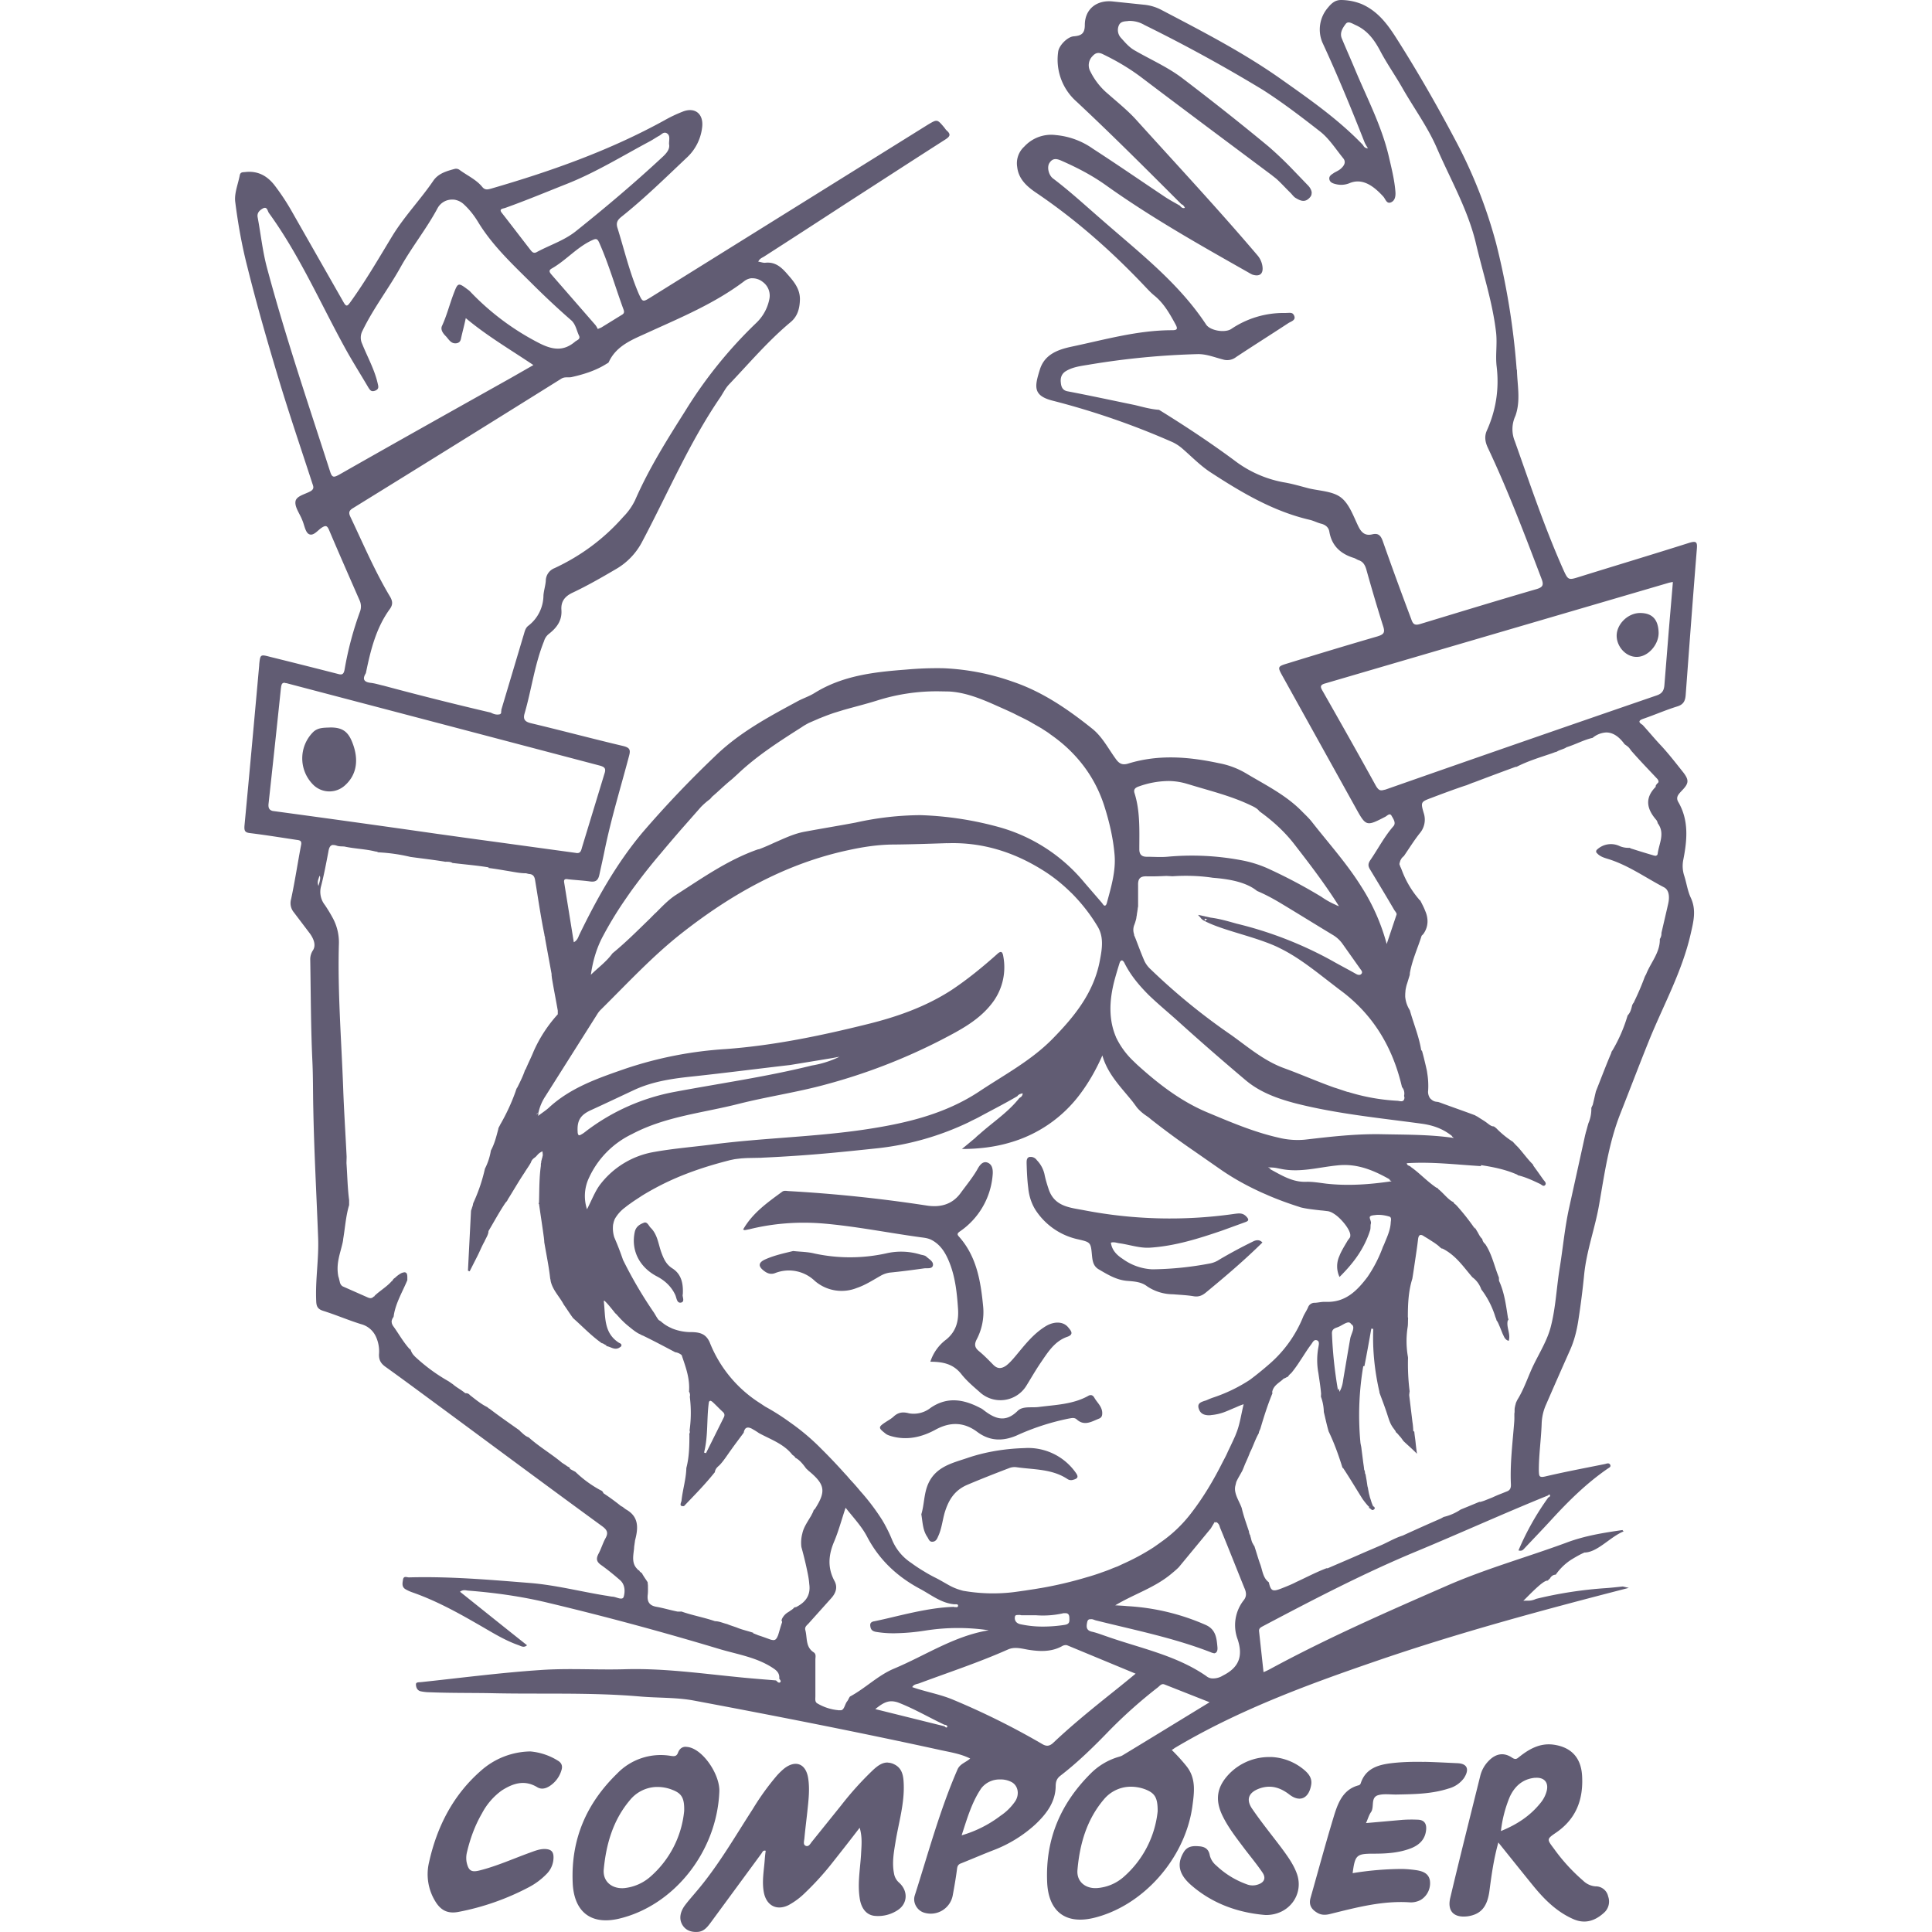 <?xml version="1.0" standalone="no"?>
        <!DOCTYPE svg PUBLIC "-//W3C//DTD SVG 1.1//EN" 
        "http://www.w3.org/Graphics/SVG/1.1/DTD/svg11.dtd"> <svg style="color: rgb(97, 92, 115);" role="img" viewBox="0 0 24 24" xmlns="http://www.w3.org/2000/svg"><title>Composer</title><path d="M16.66 0c-.07 0-.114.034-.164.095a.416.416 0 00-.07.43c.19.41.363.83.528 1.25.01.02.022.04.039.068-.04-.002-.05-.022-.063-.043-.297-.31-.648-.557-.998-.804-.473-.337-.99-.603-1.503-.872a.578.578 0 00-.214-.065l-.384-.04c-.202-.025-.355.09-.355.292 0 .108-.046.132-.135.14-.08.004-.187.115-.196.192a.694.694 0 00.228.619c.444.415.873.845 1.303 1.275l.015.007a.1.1 0 01.028.038c-.007.003-.014.003-.02.003a.057.057 0 01-.035-.022c-.002-.002-.005-.005-.005-.007-.062-.036-.127-.07-.187-.11-.3-.2-.595-.404-.895-.598a.943.943 0 00-.461-.17.453.453 0 00-.392.143.28.28 0 00-.088.253c.016.146.115.237.223.312.502.338.95.734 1.366 1.174.036.038.074.079.115.112.118.096.19.224.262.356.033.06.02.074-.043.074-.428 0-.836.118-1.246.204-.168.036-.334.094-.394.28-.065.21-.096.328.16.392a9.57 9.57 0 011.49.516.55.55 0 01.117.077c.12.104.23.219.362.303.38.247.77.478 1.22.583.053.012.1.039.15.05.05.015.085.044.095.094.029.178.139.279.305.33.02.006.038.02.06.028.052.017.076.055.093.108.067.24.137.478.212.715.026.08.002.1-.07.123-.372.108-.742.22-1.112.334-.132.04-.134.043-.067.163l.908 1.635c.127.23.132.23.365.11.024-.012.057-.053.079-.014.02.036.06.089.024.13-.113.129-.19.28-.286.42-.031.045-.031.074-.005.117.1.166.202.334.3.502.012.019.034.043.03.058l-.123.367a2.538 2.538 0 00-.317-.716c-.18-.288-.41-.542-.62-.811-.033-.04-.072-.077-.11-.115-.2-.207-.456-.332-.7-.478a1.026 1.026 0 00-.34-.127c-.374-.08-.746-.11-1.12.004-.075.024-.116.005-.161-.06-.092-.127-.166-.273-.29-.372-.3-.24-.616-.458-.985-.583a2.95 2.95 0 00-.865-.168 4.267 4.267 0 00-.463.017c-.396.03-.79.074-1.14.293-.07.043-.15.067-.221.108-.36.194-.716.386-1.016.679a13.1 13.1 0 00-.897.944c-.322.384-.565.818-.783 1.267-.015.03-.022.07-.07.096l-.12-.744c-.007-.046.022-.043.053-.038.089.01.175.014.264.026.067.01.103-.005.12-.08.022-.102.046-.206.067-.311.082-.397.2-.78.303-1.17.02-.074.007-.1-.07-.12-.381-.09-.763-.192-1.145-.283-.072-.017-.106-.043-.084-.12.087-.298.125-.61.242-.9a.178.178 0 01.056-.087c.098-.076.17-.165.16-.302-.007-.103.041-.168.14-.214.182-.086.358-.187.53-.288a.84.84 0 00.327-.333c.322-.605.59-1.242.98-1.81.033-.051.06-.106.1-.15.252-.264.488-.544.771-.78.089-.074.113-.175.115-.285 0-.128-.074-.217-.151-.305-.075-.087-.151-.161-.279-.147-.028.003-.057-.01-.088-.014.019-.04.05-.048.076-.065.339-.218.677-.437 1.016-.658.41-.264.819-.53 1.232-.794.052-.034.076-.06.019-.11-.015-.013-.024-.03-.036-.044-.084-.099-.084-.099-.2-.03L8.084 3.693c-.101.062-.101.062-.152-.05-.112-.263-.177-.54-.261-.81-.02-.062-.003-.098.045-.137.289-.23.553-.49.82-.742a.604.604 0 00.186-.37c.022-.17-.09-.259-.244-.196a1.707 1.707 0 00-.221.105c-.68.375-1.405.632-2.149.848-.043.012-.082.026-.118-.02-.074-.09-.185-.14-.278-.208a.073.073 0 00-.063-.015c-.1.027-.204.056-.266.147-.159.233-.358.44-.507.682-.17.28-.333.562-.525.828-.036.05-.05.058-.084-.002L3.63 2.635a2.837 2.837 0 00-.223-.338c-.094-.118-.209-.176-.358-.16-.026.004-.06-.004-.07.037-.02.11-.07.226-.057.332.034.27.082.542.15.806.114.459.244.912.38 1.364.133.444.282.88.426 1.323.012.038.033.072-.02.103-.067.038-.175.058-.187.125-.012.07.05.15.08.225l.007.017c.024.058.036.144.08.166.057.029.11-.05.162-.082.048-.03.065-.021.087.029.124.293.252.583.38.876a.18.18 0 01.006.137 4.138 4.138 0 00-.192.72c-.012.07-.038.07-.09.055a107.637 107.637 0 00-.834-.21c-.123-.032-.123-.032-.137.093v.01c-.06.665-.12 1.33-.183 1.994-.004.06.003.085.068.092.194.024.386.055.578.084.036.005.067.007.058.06-.043.225-.077.453-.125.677a.178.178 0 00.034.163l.2.264c.045.063.08.144.037.209a.201.201 0 00-.033.118c.007.415.007.83.026 1.246.01.2.007.403.012.605.01.535.04 1.068.06 1.603.01.262-.036.52-.024.783.002.065.017.1.084.122.16.05.312.116.473.166a.28.28 0 01.185.156.436.436 0 01.038.219c-.002.072.024.115.082.156.247.177.492.36.74.542.65.48 1.3.963 1.954 1.44.06.045.074.081.038.146-.034.062-.055.135-.089.197-.029.058-.024.094.031.134.082.058.161.123.236.188.065.055.067.141.048.208-.015.05-.087.005-.132 0-.032-.002-.063-.01-.094-.014-.31-.05-.617-.13-.932-.156-.5-.04-1.003-.084-1.51-.07-.026 0-.067-.024-.074.03-.007.042-.017.088.031.117.024.014.05.026.077.036.283.098.547.24.807.39.168.095.333.203.518.268.034.012.068.038.108.002-.278-.22-.554-.442-.833-.665.04-.029.07-.017.1-.014.332.026.664.072.988.15.713.17 1.421.361 2.122.572.23.07.475.104.682.243.05.033.08.067.074.13.012.014.027.033.01.045-.02.012-.036-.012-.05-.024-.164-.014-.327-.026-.488-.043-.463-.046-.924-.11-1.392-.096-.35.01-.701-.015-1.05.01-.494.033-.989.098-1.48.15-.025.003-.063-.002-.063.027 0 .036.014.077.06.087a.58.58 0 00.113.012c.25.01.497.007.746.011.62.015 1.242-.012 1.86.041.224.02.45.01.668.05 1.03.193 2.055.394 3.078.618.12.026.243.045.36.103-.055.05-.127.065-.158.137-.22.506-.363 1.04-.53 1.563-.03.09.03.192.12.216a.278.278 0 00.352-.22c.02-.109.039-.217.053-.328.005-.036.017-.055.053-.067.132-.053.26-.108.393-.16a1.63 1.63 0 00.529-.325c.134-.127.247-.274.25-.47 0-.06.014-.099.062-.135.22-.17.418-.365.61-.564a6.03 6.03 0 01.6-.533c.024-.02.043-.048.08-.034l.56.221c-.374.228-.73.447-1.082.66-.017.01-.036.015-.053.02a.813.813 0 00-.338.201c-.375.372-.567.814-.545 1.35.014.36.22.53.57.45.616-.145 1.14-.734 1.233-1.38.024-.18.052-.357-.077-.513a2.25 2.25 0 00-.178-.195c.02-.012.029-.019.039-.026.777-.463 1.625-.778 2.475-1.07 1.04-.359 2.1-.644 3.164-.918l-.075-.017c-.07.007-.136.015-.206.02a5.097 5.097 0 00-.872.134l-.016.007a.226.226 0 01-.094.015c-.014 0-.03 0-.048.002.065-.062.252-.264.303-.25l.002-.005h.005c0-.007.019-.02.019-.02.017-.03.04-.049.074-.05a.694.694 0 01.197-.189c.05-.03.103-.062.16-.086h-.001c.16 0 .319-.194.486-.262-.001-.006-.01-.01-.013-.017-.24.034-.476.072-.706.16-.492.181-1.001.323-1.481.534-.742.324-1.482.648-2.195 1.035a.818.818 0 01-.077.036l-.055-.504c-.005-.034.012-.048.04-.063.632-.334 1.266-.665 1.926-.938.543-.226 1.08-.47 1.626-.691.002-.005.005-.01.01-.01h.004c.003 0 .003.003.005.003.007.012.002.02-.005.026-.002.003-.005.003-.01.005h-.002a3.358 3.358 0 00-.372.66c.038.01.053-.003.067-.018.113-.12.226-.237.336-.357.214-.234.44-.458.704-.64.017-.012.045-.022.033-.048-.014-.03-.045-.015-.067-.01-.247.05-.494.096-.74.154-.081.019-.076-.01-.08-.067-.001-.197.028-.39.035-.586a.63.63 0 01.058-.247c.098-.226.197-.45.297-.675.05-.113.08-.233.099-.353.03-.192.055-.386.074-.58.03-.3.137-.58.187-.875.065-.374.118-.751.257-1.11.125-.316.245-.633.372-.947.176-.428.399-.833.505-1.29.036-.158.076-.302.004-.458-.04-.084-.052-.18-.081-.271a.392.392 0 01-.012-.204c.048-.245.07-.488-.063-.716-.036-.062.008-.1.044-.14.088-.09.093-.131.016-.23-.088-.11-.175-.223-.27-.326-.08-.084-.154-.175-.234-.262-.055-.033-.05-.055.012-.076.14-.048.276-.108.418-.152.08-.024.1-.07.106-.141.045-.605.09-1.213.139-1.818.007-.084-.007-.1-.094-.074-.454.144-.907.28-1.363.422-.14.044-.142.044-.204-.093-.231-.52-.411-1.057-.6-1.59a.392.392 0 01.007-.316c.067-.188.024-.377.019-.567a.104.104 0 01-.005-.03 9.16 9.16 0 00-.254-1.547 6.02 6.02 0 00-.5-1.27c-.228-.432-.473-.86-.737-1.275-.113-.178-.233-.339-.434-.427A.702.702 0 0016.66 0zm-2.642.26a.364.364 0 01.2.051 19.041 19.041 0 011.469.805c.247.158.482.338.715.52.11.087.192.217.284.33.038.047.012.09-.024.124-.024.024-.058.039-.087.055-.031.022-.072.04-.06.087.01.04.055.05.09.058a.27.27 0 00.16-.015c.168-.07.31.048.418.166.028.03.04.093.093.074.055-.021.063-.081.058-.137-.012-.15-.05-.297-.084-.444-.09-.377-.27-.718-.418-1.073-.053-.127-.11-.254-.163-.382-.03-.07.01-.132.048-.182.03-.04.08-.005.122.014.152.068.238.19.312.332.08.15.178.29.262.436.144.255.322.495.437.762.168.388.382.758.483 1.176.086.37.208.732.252 1.114.016.144-.01.283.007.422.033.279-.008.543-.123.798-.03.07-.021.136.012.208.252.533.46 1.083.67 1.635.027.072.015.1-.06.123-.482.14-.965.288-1.447.434-.07.022-.092.003-.113-.06-.123-.326-.24-.646-.353-.967-.024-.068-.053-.104-.128-.087-.088.022-.136-.017-.175-.096-.062-.127-.113-.28-.216-.36-.103-.08-.266-.082-.403-.115-.103-.027-.207-.058-.312-.075a1.428 1.428 0 01-.612-.273c-.303-.224-.615-.43-.934-.627-.104-.007-.202-.036-.303-.06-.278-.057-.554-.117-.833-.17-.067-.012-.08-.063-.084-.108-.007-.056.007-.11.065-.144.089-.053.19-.063.29-.08a9.69 9.69 0 011.345-.13c.11-.002.209.04.312.066a.18.18 0 00.166-.03c.216-.143.434-.28.65-.422.034-.021.096-.036.07-.093a.083.083 0 00-.015-.022c-.012-.01-.026-.012-.043-.012l-.05.002h-.007a1.159 1.159 0 00-.668.2c-.08.05-.26.019-.31-.056-.34-.516-.823-.888-1.282-1.29-.204-.176-.403-.361-.62-.525-.054-.04-.08-.144-.042-.196.048-.072.11-.041.168-.015.185.082.362.175.528.293.564.403 1.17.744 1.772 1.085a.51.51 0 00.05.027c.092.03.14-.01.125-.106a.267.267 0 00-.062-.134c-.488-.574-1.001-1.124-1.506-1.683-.105-.116-.23-.216-.348-.32a.854.854 0 01-.22-.278.16.16 0 01.023-.19c.04-.045.077-.055.137-.024.17.082.332.178.483.293.266.202.535.403.804.605l.807.603c.02.017.043.033.062.05.05.046.094.094.142.142l.029.029c.019.019.036.045.06.06.055.033.112.062.17.004.02-.02.029-.036.03-.055 0-.007.004-.014 0-.021l-.001-.01a.171.171 0 00-.043-.072l-.18-.187a4.537 4.537 0 00-.312-.298c-.35-.29-.706-.571-1.066-.845-.183-.14-.397-.233-.596-.348-.072-.041-.12-.101-.173-.159a.144.144 0 01-.024-.15c.022-.054.075-.051.12-.056zM8.252 1.649a.045.045 0 01.029.005c.048.027.03.077.03.135.013.06-.026.11-.08.16-.346.322-.707.627-1.076.922-.147.118-.327.173-.49.262-.034.017-.053 0-.072-.024-.12-.154-.238-.31-.358-.463-.045-.055.017-.053.046-.065.254-.091.504-.195.756-.295.365-.144.696-.35 1.04-.533.036-.02.07-.043.105-.063.024-.01.044-.037.07-.041zm-2.619.83a.223.223 0 01.134.064c.072.067.13.144.18.228.173.28.413.506.646.737.163.163.33.32.502.47.057.05.067.127.098.192.012.024.002.043-.02.055-.011.008-.023.013-.03.02-.142.12-.276.103-.442.019a3.182 3.182 0 01-.864-.646c-.01-.01-.02-.017-.03-.024-.114-.086-.12-.082-.17.05-.052.135-.086.274-.146.404-.022.045.012.094.046.127.038.039.064.099.134.089.031-.005.048-.022.055-.055.017-.08.04-.16.06-.257.262.22.553.39.84.583l-.278.159c-.713.4-1.428.8-2.139 1.205-.058.03-.082.038-.106-.034-.273-.847-.56-1.69-.79-2.552-.052-.2-.074-.408-.112-.612-.012-.06.028-.091.067-.113.053-.026.055.036.074.06.377.52.634 1.11.941 1.669.092.168.195.33.293.497.02.03.034.057.082.04.053-.02.043-.052.034-.09-.039-.174-.128-.33-.193-.493a.18.18 0 01.003-.16c.137-.284.33-.531.48-.803.14-.247.317-.468.451-.717a.205.205 0 01.2-.111zm1.774.492c.014.003.024.016.036.042.12.27.201.555.302.83.01.027.012.049-.017.066l-.256.158c-.008.005-.017.007-.046.02-.007-.013-.017-.034-.031-.051l-.54-.62c-.024-.028-.048-.055 0-.081.177-.101.312-.264.499-.35.024-.011.04-.017.053-.014zm1.929.486a.204.204 0 01.14.046.21.21 0 01.08.218.556.556 0 01-.161.29 5.528 5.528 0 00-.882 1.093c-.228.36-.453.718-.624 1.11a.768.768 0 01-.146.206c-.24.273-.526.485-.855.638a.17.17 0 00-.108.159c-.005.06-.024.118-.029.178a.48.48 0 01-.19.38c-.04.032-.045.083-.06.126l-.273.915c0 .007 0 .014-.002.019 0 .014.002.03-.017.038-.04.01-.077-.002-.113-.021a41.397 41.397 0 01-1.33-.334c-.055-.012-.108-.03-.166-.036-.088-.012-.096-.053-.055-.12.058-.281.125-.56.298-.797.038-.053.036-.096.002-.154-.19-.317-.334-.658-.492-.99-.026-.054-.017-.08.034-.11A574.255 574.255 0 006.97 4.706c.045-.03.089-.012.132-.022.151-.034.298-.08.43-.163.01-.007.026-.012.03-.022.097-.213.31-.286.49-.37.411-.187.826-.36 1.189-.633a.18.18 0 01.095-.04zm11.443 3.772v.005l.002-.001c-.021.256-.043.498-.062.74l-.043.535c-.005.065-.024.106-.094.13a561.275 561.275 0 00-3.37 1.17l-.04.009c-.035.005-.054-.012-.08-.055-.217-.394-.438-.785-.661-1.177-.03-.05-.038-.077.034-.096l4.254-1.246c.014-.005.03-.007.06-.014zm-.41.386c-.154.003-.293.147-.286.293.007.137.124.257.254.252.137-.002.27-.153.267-.302-.005-.166-.082-.245-.236-.243zm-16.83.87c.01 0 .024.002.04.007L5.512 9l1.937.51c.062.017.082.036.06.1l-.278.913c-.01.036-.017.074-.058.074a.06.06 0 01-.02-.002l-1.036-.142c-.226-.03-.45-.062-.675-.093a254.996 254.996 0 00-2.055-.286c-.043-.012-.058-.038-.05-.098.052-.476.103-.951.153-1.43.003-.011.002-.02.005-.03a.035.035 0 00.005-.015c.007-.014.021-.02.038-.02zm8.136.103l.113.002c.197.01.389.086.569.166.08.036.159.07.238.108l.057.029c.058.028.118.057.173.09l.113.065c.036.025.075.046.108.073.072.05.142.105.207.165.218.202.372.44.463.72.065.202.113.409.13.617.016.202-.044.399-.096.593-.008.03-.02.036-.03.034-.014-.005-.021-.022-.033-.036l-.216-.25a2.105 2.105 0 00-1.042-.684 4.159 4.159 0 00-.994-.154 3.799 3.799 0 00-.804.092c-.211.04-.423.074-.631.113-.137.024-.262.086-.387.14-.06.028-.12.054-.18.077l-.02.004c-.376.132-.695.36-1.024.57-.09.06-.165.14-.243.218l-.01.008-.064.065c-.152.147-.3.296-.464.43-.074.103-.175.175-.268.266.024-.17.07-.328.146-.472a4.6 4.6 0 01.262-.435c.048-.07.096-.14.146-.206a7.17 7.17 0 01.315-.396c.081-.097.163-.193.247-.29l.25-.284a.917.917 0 01.115-.1l.026-.03c.078-.066.147-.136.238-.21l.012-.01.067-.061c.24-.228.519-.406.797-.583.028-.02.057-.035.086-.051l.111-.048c.01-.004.02-.01.029-.012a2.78 2.78 0 01.173-.065l.117-.036c.14-.04.279-.074.416-.117a2.45 2.45 0 01.782-.115zm-7.57.449c-.07.004-.153-.003-.215.057a.462.462 0 00.012.665.286.286 0 00.38 0c.145-.127.182-.314.095-.535-.053-.137-.125-.187-.27-.187zm15.846.062c.087-.001.163.053.23.146.014.01.029.02.043.032.022.019.03.04.053.064.099.113.207.224.31.334a.064.064 0 01.014.024.023.023 0 01-.002.022.04.04 0 01-.015.014l-.01.015-.002.002c-.002.002-.002.005-.004.01 0 .002-.003.004-.003.004h.003v.008c-.145.146-.106.283.01.415.006.012.014.024.014.036.096.127.016.254 0 .382-.003.012-.005.016-.015.02l-.007.004a.116.116 0 01-.03-.005l-.01-.003a9.772 9.772 0 01-.251-.077c-.007 0-.012-.004-.02-.007-.006 0-.011-.007-.018-.007a.284.284 0 01-.118-.02.252.252 0 00-.292.05.054.054 0 01-.005.02c.04.06.108.075.168.094.245.08.453.23.68.348.052.03.062.092.057.152-.003.033-.012.067-.02.103l-.072.31a.127.127 0 01-.02.076c.004.168-.114.293-.17.437-.006.012-.011.017-.02.04a3.223 3.223 0 01-.128.299c0 .007-.01.017-.012.024v-.005c0 .002-.002.002-.002.005l-.005.01c-.003.002-.003.004-.005.007-.012.045-.02.093-.058.132a1.913 1.913 0 01-.187.432c-.007.012-.012.012-.017.036-.062.144-.127.317-.19.475-.014.058-.026.115-.04.17l-.008.015c0 .002-.002.002-.002.005 0 .005-.005.01-.007.014a.45.45 0 01-.036.192c-.012.039-.022.082-.034.12a.074.074 0 01-.005.02l-.201.912c-.055.25-.077.504-.118.754-.038.235-.048.477-.106.708-.04.168-.136.324-.213.48-.072.146-.118.302-.207.444l-.007.015a.169.169 0 00-.012.03c-.002.006-.002.013-.005.018l-.007.033a.182.182 0 00-.002.036c0 .012 0 .024-.003.036v.036a.71.71 0 01-.002.072c-.02.257-.053.514-.041.773.002.048-.012.075-.058.09l-.057.023a1.598 1.598 0 00-.113.048l-.06.024c-.031.012-.05.022-.1.034v-.005s-.006.005-.01.005l-.133.055-.093.038a.635.635 0 01-.211.092l-.036.02a25.181 25.181 0 00-.474.212c-.081.024-.165.072-.247.11-.09.04-.175.075-.264.114-.14.062-.278.12-.418.181-.004.002-.012 0-.016 0-.128.048-.26.118-.38.173-.048.026-.117.053-.177.077-.11.043-.135.038-.16-.075-.071-.052-.078-.14-.104-.216-.027-.072-.048-.15-.072-.222-.005-.024-.017-.02-.017-.034-.024-.033-.024-.064-.036-.098l-.003-.017c-.007-.005-.007-.012-.01-.02l-.006-.016h.004c-.033-.1-.07-.2-.093-.3-.024-.067-.067-.132-.08-.202a.17.17 0 010-.07l.008-.033.004-.017c.02-.047.05-.093.075-.14.017-.037.03-.076.048-.114.017-.038.03-.067.048-.115.038-.072.062-.156.11-.24 0-.02.015-.04.02-.058.043-.146.09-.295.149-.437 0-.005-.005-.012-.003-.017.017-.086.098-.117.146-.168v.003c.024-.008.037-.022.049-.022.014-.024.028-.034.043-.048a1.518 1.518 0 00.108-.15c.045-.066.086-.136.137-.203.016-.021.03-.055.057-.055.005 0 .007 0 .012.002.039.01.027.055.022.084a.88.88 0 000 .327c.012.084.026.168.033.252l-.002.038a.578.578 0 01.036.19c.02.082.036.16.06.242.072.15.125.3.173.454l.005-.002c.08.12.163.26.245.39.024.032.05.066.074.09h.005v.02c.024 0 .036.052.072.004-.007-.024-.012-.024-.02-.024a.448.448 0 01-.03-.08c-.005-.016-.013-.035-.015-.05a.387.387 0 01-.012-.05c-.002-.007-.002-.017-.005-.024a.282.282 0 00-.01-.048l-.011-.075-.013-.074c-.007-.007-.007-.017-.007-.026-.002-.01-.004-.02-.01-.03-.002-.028-.007-.057-.011-.086l-.022-.172c-.002-.03-.012-.058-.014-.087a3.634 3.634 0 01.036-.941h.014c.029-.144.058-.31.086-.466.008 0 .015.003.024.003-.01.26.017.52.075.775.002.005.002.012.002.017.036.098.075.197.106.298.007.02.014.043.022.062a.338.338 0 00.055.094c.007.012.02.024.02.036.025.019.037.04.057.06.014.016.026.036.04.053.05.048.104.093.166.156a3.667 3.667 0 01-.017-.14c-.004-.043-.012-.086-.016-.134 0 0-.013-.007-.013-.012a.82.82 0 00-.01-.108l-.04-.33c0-.01 0-.016.002-.025 0-.01.003-.027.003-.027a2.705 2.705 0 01-.02-.415l-.002-.017a1.122 1.122 0 01-.002-.37c.005-.033.002-.07.005-.103 0-.007-.003-.012-.003-.02 0-.158.007-.32.055-.472l.003-.017c.012-.072.024-.158.036-.238.012-.08.024-.16.033-.24.005-.033.015-.05.034-.05.01 0 .024.005.04.017l.05.03.076.049c.024.017.048.033.07.055.002.002.004.005.009.007a.116.116 0 00.017.012h.005v-.002c.168.084.26.226.374.358a.31.31 0 01.11.15c.075.099.13.205.169.323.002.01.007.02.01.03.002.01.007.006.009.03.02.024.03.055.043.084l.034.084.019.04c.005.01.01.017.017.024a.07.07 0 00.04.024c.027-.088-.035-.172-.011-.256h.007c0-.024-.007-.025-.007-.037-.024-.156-.044-.31-.11-.453l-.001-.04c-.058-.143-.086-.29-.17-.416a.103.103 0 01-.037-.063c-.026-.024-.04-.053-.055-.081a4.135 4.135 0 01-.038-.063v.017c0-.002-.005-.005-.005-.007v-.003a2.828 2.828 0 00-.22-.278l-.01-.01c-.01-.01-.02-.01-.03-.033-.057-.024-.112-.096-.17-.147-.007-.007-.014-.01-.02-.017-.004-.004 0-.01-.023-.016-.12-.082-.21-.183-.314-.255-.02-.024-.044-.01-.053-.048.31-.02.61.017.922.036v-.012h.002c.154.024.298.053.437.113.005 0 .01.007.017.007v.005c.096.022.187.065.278.108.02.01.044.04.065.012.017-.024-.01-.046-.024-.065-.036-.05-.07-.1-.108-.151-.007-.012-.02-.024-.02-.036-.071-.07-.126-.15-.19-.22a.953.953 0 01-.06-.063 1.162 1.162 0 01-.208-.17c-.012-.008-.024-.022-.036-.022-.03 0-.064-.034-.096-.056-.03-.021-.064-.04-.096-.062-.012-.007-.024-.012-.036-.02-.146-.055-.293-.105-.44-.16-.004 0-.013-.003-.013-.005 0 0-.013 0-.017-.002a.11.11 0 01-.072-.03.079.079 0 01-.027-.035l-.005-.012c-.007-.02-.01-.041-.007-.063a.968.968 0 00-.012-.22c-.002-.022-.007-.041-.012-.063a2.158 2.158 0 00-.014-.06l-.015-.062a2.29 2.29 0 00-.024-.09s-.01-.002-.01-.01c-.023-.145-.08-.292-.124-.436l-.017-.057a.369.369 0 01-.057-.168c0-.02 0-.036.002-.056l.002-.026c.005-.027.01-.055.02-.082l.033-.108c0-.005 0-.017.003-.017h-.003c.03-.17.099-.314.147-.468 0-.002.005-.002.005-.005l.01-.01c.002-.002.004-.002.004-.004a.265.265 0 00.053-.185.326.326 0 00-.027-.103c-.016-.043-.038-.084-.06-.127-.002-.005-.01-.01-.014-.012-.002-.003-.005-.005-.005-.008a1.196 1.196 0 01-.21-.355l-.015-.038c-.005-.005-.005-.01-.008-.017l-.002-.007a.12.12 0 01-.007-.017l.002.002-.002-.005a.276.276 0 01.012-.043c.004-.01.01-.017.014-.026.005-.007.012-.014.02-.022l.009-.007c.065-.094.125-.192.197-.283a.26.26 0 00.05-.252c-.04-.137-.036-.14.1-.19.025-.01.316-.12.433-.156l.075-.03.019-.006a41.644 41.644 0 01.509-.19c.005-.002.012-.002.017-.002.14-.072.293-.118.44-.168.02-.007.037-.015.06-.02.025-.02.097-.035.12-.055.12-.038.217-.093.325-.117a.287.287 0 01.167-.067zm-5.432.603a.82.82 0 01.23.036l.014.004c.259.08.523.142.77.26.04.019.084.038.113.077.16.115.307.247.43.405.19.245.38.492.557.773-.011-.003-.022-.008-.034-.013v-.001a1.018 1.018 0 01-.185-.103 6.452 6.452 0 00-.674-.356 1.467 1.467 0 00-.331-.1 3.307 3.307 0 00-.91-.041c-.084.007-.17 0-.255 0-.062 0-.091-.03-.091-.092 0-.235.012-.472-.06-.7-.015-.048.014-.068.055-.082a1.12 1.12 0 01.372-.067zm-2.75.773c.423-.015.812.105 1.167.324.132.08.253.176.363.284l.014.013c.122.123.23.26.32.41.08.13.059.272.032.414-.072.406-.316.706-.592.987-.265.269-.596.444-.903.648-.435.29-.932.403-1.438.478-.632.093-1.273.103-1.906.187-.23.029-.464.048-.694.089a1.07 1.07 0 00-.68.41c-.062.084-.1.187-.16.303a.527.527 0 01.026-.394 1.12 1.12 0 01.533-.54c.415-.22.879-.262 1.323-.375.36-.091.73-.144 1.087-.242a7.234 7.234 0 001.426-.55c.24-.125.49-.252.656-.485a.73.73 0 00.12-.557c-.005-.034-.015-.05-.027-.053-.012-.002-.03.007-.05.027-.18.16-.367.314-.571.449-.32.206-.673.33-1.038.42-.58.144-1.166.266-1.764.31a4.84 4.84 0 00-1.239.242c-.34.118-.687.235-.96.49-.034.03-.075.057-.13.098l.007-.038-.026.019v-.005c.01-.006.016-.013.024-.017a.599.599 0 01.084-.2l.646-1.022a.285.285 0 01.041-.053c.334-.33.653-.677 1.023-.965.614-.48 1.284-.855 2.055-1.02.187-.041.377-.07.57-.07.22-.002.443-.01.66-.017zm-7.632.022c.013 0 .03.002.048.009.03.01.062.007.094.01.127.028.26.03.386.062.012 0 .017.002.034.01a2.174 2.174 0 01.4.057c.145.02.29.036.433.06.033 0 .062-.002.093.017.005 0 .012-.002.012 0 .168.02.3.03.445.055h-.015v.005c.096.012.16.024.233.036.077.012.156.03.23.03h.003c.007 0 .012.004.017.004l.021.005c.048.002.067.028.075.07.038.227.07.455.117.683 0 .017.01.032.008.046l.02.11.061.332c0 .01 0 .03.003.036v.01c.024.143.05.273.074.41v.046a1.717 1.717 0 00-.3.46c-.03.075-.07.152-.1.226l-.006.003c-.024.076-.062.15-.098.223-.003 0-.005.005-.007.01-.005.009-.008.024-.012.03v.003a2.478 2.478 0 01-.192.415c-.008.02-.024.039-.024.056-.024.09-.046.182-.092.266a.757.757 0 01-.074.226 2.102 2.102 0 01-.13.394c-.007.019-.019.036-.019.055l-.002.007c-.003.007-.005.02-.01.029a.106.106 0 01-.01.03l-.002.01-.038.742.021.008.094-.185c.031-.06.055-.123.09-.185.018-.043.05-.086.05-.13.071-.12.136-.24.21-.35.008-.012.022-.02.03-.043.062-.097.134-.224.208-.334.026-.043.054-.08.078-.123.016-.048.042-.055.064-.076.021-.022.033-.044.081-.065 0 .019.005.036.003.053l-.003.01c0 .009-.004.018-.007.028l-.002.01c-.003.007-.003.012-.005.019a.054.054 0 00-.002.02c0 .006-.005.01-.003.018l-.003.015h.003c-.022.144-.02.307-.024.458 0 .007-.005.02-.005.024l.005-.002c.02.144.043.288.062.432h-.002c.003 0 .005.03.005.043.024.144.055.29.072.437l.002.017c.003.01.005.017.005.026.024.116.11.195.163.296.039.055.08.12.116.168h.002v.002c.12.106.22.214.355.31.02 0 .039.024.058.024h-.002v.012c.048.005.088.043.139.029a.087.087 0 00.026-.012c.007-.005.017-.01.02-.017.011-.022-.01-.034-.027-.041-.197-.125-.166-.33-.19-.521h.008v-.003c.048.046.081.09.122.14a.1.1 0 00.024.026l.05.055c.034.036.07.07.108.1.039.032.08.066.125.09.02.007.039.024.056.024h-.005c.144.07.269.137.4.206a.15.15 0 01.08.036c.048.144.105.288.091.456.005 0 .01.017.012.03a.066.066 0 01-.002.03c.017.14.017.28-.003.42a.044.044 0 01-.002.039c-.003.005 0 .007-.002.012h.002c0 .14-.002.278-.038.415-.003.137-.046.27-.06.406 0 .005-.003.01-.005.017-.008.026-.02.057.038.05v-.002c.13-.136.26-.267.38-.418v.01c.002-.048.03-.073.057-.096.05-.05.1-.13.151-.2.05-.07.101-.137.152-.206l.002-.012c.007-.024.017-.04.029-.046.005-.002.01-.005.014-.005H9.3a.133.133 0 01.05.02.835.835 0 01.077.048c.144.079.307.132.415.269.012.012.026.014.038.038.05.024.096.08.133.132l.038.036c.002.002.005.002.007.005.19.16.204.246.067.46-.004.007-.012.014-.016.014a.236.236 0 01-.024.055.216.216 0 01-.02.036l-.01.017c-.035.058-.074.118-.088.185a.443.443 0 00-.012.168c.026.094.05.19.07.286.012.057.024.115.028.175.02.142-.048.228-.168.288v-.002c-.024.002-.026.017-.038.024a.078.078 0 01-.02.014.362.362 0 01-.038.026.192.192 0 00-.077.087c0 .007 0 .005-.002.01-.002.004 0 .014-.002.014h.007v.014c-.024.07-.036.12-.048.156-.003.01-.007.017-.01.024-.002.008-.007.012-.01.017-.002.005-.007.01-.009.012a.045.045 0 01-.024.012h-.007a.165.165 0 01-.05-.012c-.034-.012-.078-.029-.138-.048-.004-.002-.009-.002-.011-.005a.025.025 0 00-.012-.004l-.027-.012h-.01v-.01h-.002c-.072-.024-.14-.038-.204-.065-.038-.014-.08-.026-.12-.043-.05-.012-.1-.036-.151-.036-.14-.048-.281-.072-.416-.12-.011 0-.019.002-.043 0v.002c-.096-.019-.173-.043-.264-.06-.089-.014-.122-.06-.113-.148.005-.037.003-.08.003-.116 0-.012-.003-.017-.003-.04-.014-.025-.036-.053-.055-.085a.11.11 0 01-.014-.026c-.012-.012-.036-.024-.036-.038-.024-.005-.015-.01-.022-.015-.074-.07-.053-.163-.043-.252l.002-.029.008-.055c.002-.01.002-.02.004-.026.039-.15.048-.29-.113-.38-.019-.012-.03-.024-.055-.04v.004a2.869 2.869 0 00-.225-.165c-.012-.024-.015-.029-.039-.039a1.418 1.418 0 01-.31-.227l-.074-.04h.01c-.015-.025-.032-.022-.044-.034-.019-.014-.036-.024-.06-.04-.12-.102-.283-.198-.413-.315-.045-.015-.074-.05-.11-.08v-.004c-.127-.09-.252-.176-.377-.272h.003c-.015 0-.015-.012-.039-.024-.072-.036-.144-.096-.206-.144-.02-.024-.039-.024-.058-.024-.058-.048-.108-.07-.156-.113-.02-.012-.036-.026-.06-.04a2.178 2.178 0 01-.396-.29l-.012-.011-.022-.024a.188.188 0 01-.038-.081v.019c-.087-.094-.144-.202-.216-.3l-.007-.015a.027.027 0 01-.005-.014.107.107 0 01-.003-.026.118.118 0 01.024-.053c0-.005.003-.012.003-.02.024-.153.108-.292.168-.436v-.037s0-.022-.003-.032l-.004-.014-.005-.005a.038.038 0 00-.017-.01h-.007a.122.122 0 00-.058.022.312.312 0 00-.055.043l-.02.015a.13.13 0 00-.014.019l-.007.01c0 .002-.002 0-.002 0 0 .002-.003 0-.003 0v.002c-.048.055-.12.103-.182.154-.012.012-.034.026-.034.038v-.002h-.007c-.02.024-.045.024-.072.012l-.31-.137c-.024-.012-.036-.038-.04-.062a.64.64 0 01-.008-.032l-.007-.026v.005c-.036-.168.022-.293.053-.437.002-.012.005-.024.005-.036.024-.14.033-.288.074-.423v-.062c-.02-.154-.022-.305-.033-.46l.002-.078c-.014-.286-.033-.571-.043-.857-.022-.598-.07-1.193-.053-1.79a.636.636 0 00-.074-.315 1.968 1.968 0 00-.099-.164.264.264 0 01-.048-.237c.036-.14.063-.284.09-.425.008-.05.021-.084.06-.086zm-.166.38l.005.015c.005.032-.007.065-.02.113a.117.117 0 010-.086.295.295 0 01.015-.041zm10.715.003c.13-.002.257.005.38.024.22.017.42.058.55.164.095.04.189.09.28.144.22.132.44.269.662.403a.389.389 0 01.118.108l.223.315c.012.016.03.036.015.057a.038.038 0 01-.02.014c-.018.004-.034-.002-.05-.011-.098-.056-.2-.108-.298-.164a4.76 4.76 0 00-1.184-.46c-.107-.03-.208-.06-.323-.075l-.152-.034c-.004.003.005.012.017.024.005.005.01.01.012.015a.138.138 0 00.04.033l.02.01c.228.115.613.187.893.317l.058.029c.156.08.298.182.44.29l.268.207c.404.293.65.689.77 1.169.003.014.008.029.01.043l.01.014c.02.03.024.065.017.096.002.008.002.015.005.022-.005.07-.06.04-.092.04a2.504 2.504 0 01-.61-.11h-.006c-.051-.016-.118-.04-.165-.054-.211-.075-.41-.163-.615-.238-.252-.09-.45-.261-.662-.413a7.777 7.777 0 01-1.001-.816.34.34 0 01-.08-.106 4.11 4.11 0 01-.062-.153l-.036-.094a1.088 1.088 0 00-.024-.06l-.002-.005c-.003-.002-.003-.007-.003-.01v-.002l-.002-.01a.168.168 0 01.007-.122c.002-.005.002-.01.005-.014l.005-.017.004-.014c.003-.005.003-.013.005-.017l.003-.015.002-.017.003-.014.002-.017.002-.014.003-.017.002-.014.003-.017c0-.005 0-.01.002-.015 0-.004 0-.012.003-.016v-.266c-.003-.082.026-.114.108-.111.08.002.162-.001.243-.005l.075.004c.04-.002.08-.005.122-.005zm.284.532a.12.12 0 00.028.008H15c-.012.008-.028.005-.033.02-.004-.02-.002-.027.003-.028zm.88.342a.206.206 0 00.012.006h.003zm-1.908.177l.002.003c.007.003.014.01.022.024.076.154.182.28.3.399.124.12.259.23.389.348.268.242.542.48.818.713.178.15.392.228.62.288.518.132 1.049.182 1.575.254.139.02.264.065.374.156h-.007c.01.008.017.012.024.02-.296-.043-.59-.04-.886-.046-.324-.007-.641.03-.96.067a.986.986 0 01-.336-.026c-.308-.07-.598-.195-.89-.317-.328-.14-.601-.353-.861-.588l-.057-.055a1.002 1.002 0 01-.205-.285l-.002-.006c-.09-.212-.085-.448-.016-.708.019-.07.04-.14.062-.21.007-.022.02-.034.034-.031zm-.248 1.18c.065.233.233.396.375.573l.029.039.028.038a.57.57 0 00.106.094c.017.012.03.02.046.033l.02.017a10.088 10.088 0 00.539.396l.329.229c.149.103.305.19.468.266.04.02.082.036.123.055.124.053.25.099.379.14l.02.007c.08.02.167.028.25.038.032.002.064.007.092.01a.195.195 0 01.06.024.411.411 0 01.068.05c.074.067.144.163.148.22 0 .01 0 .018-.002.025-.002.005-.002.007-.005.01-.01.016-.024.03-.033.048-.03.05-.06.1-.085.153l-.011.027a.311.311 0 00.002.26c.115-.114.218-.236.293-.376a1.139 1.139 0 00.086-.201c.01-.027.003-.058.01-.084.01-.03-.024-.07-.01-.09 0-.001.003-.001.005-.004a.04.04 0 01.014-.007c.01-.002.02-.005.027-.005.019-.002.036-.005.055-.005.048 0 .094.008.14.022.028.01.019.045.016.072v.005c-.005.086-.04.165-.072.242a.554.554 0 01-.024.055 1.68 1.68 0 01-.192.375c-.118.156-.254.302-.475.31h-.063c-.038 0-.077.01-.115.012a.085.085 0 00-.086.057c-.017.039-.04.072-.058.11l-.007.017a1.534 1.534 0 01-.408.57c-.08.07-.164.139-.25.203a1.95 1.95 0 01-.468.224l-.036.014-.034.015-.02.007c-.01.002-.021.007-.03.01-.036.014-.065.035-.046.09.02.06.063.077.118.08.012 0 .026 0 .04-.003a.613.613 0 00.15-.033c.048-.017.096-.04.146-.06.034-.015.067-.03.103-.041-.03.122-.045.235-.084.34l-.021.054a6.794 6.794 0 01-.09.192c-.018.043-.04.084-.062.125-.115.23-.245.45-.405.655a1.682 1.682 0 01-.356.34 3.954 3.954 0 01-.103.073 2.788 2.788 0 01-.38.205l-.064.03-.053.02-.043.018c-.04.016-.082.03-.123.045a2.674 2.674 0 01-.168.053 4.848 4.848 0 01-.57.134c-.008 0-.013.003-.02.003-.055.01-.108.017-.163.026-.058.008-.116.017-.176.024a2.156 2.156 0 01-.605-.02l-.028-.008a.68.68 0 01-.145-.06c-.062-.034-.12-.07-.182-.1a1.728 1.728 0 01-.13-.073 1.868 1.868 0 01-.16-.106.632.632 0 01-.233-.278 1.794 1.794 0 00-.092-.194c-.01-.02-.021-.036-.03-.053a2.718 2.718 0 00-.277-.367 2.76 2.76 0 00-.125-.142c-.021-.024-.04-.048-.062-.07a7.07 7.07 0 00-.26-.276l-.067-.067a2.787 2.787 0 00-.364-.302 2.784 2.784 0 00-.303-.192l-.06-.04a1.58 1.58 0 01-.63-.761c-.043-.093-.107-.122-.22-.124a.63.63 0 01-.252-.048l-.002-.002a.457.457 0 01-.132-.084l-.026-.016c-.022-.026-.038-.058-.058-.09a5.295 5.295 0 01-.386-.658c0 .003.002.005.003.008l-.006-.013.003.005a3.772 3.772 0 00-.073-.196l-.036-.086a.382.382 0 01-.014-.154l.007-.031c.002-.005.002-.01.005-.015a.145.145 0 01.012-.03.46.46 0 01.127-.14.898.898 0 01.067-.05c.046-.034.094-.063.14-.094.071-.044.143-.084.218-.123.271-.14.56-.238.857-.314.017-.005.033-.008.053-.012.033-.008.07-.01.105-.015.036-.002.072-.005.106-.005l.106-.002c.016 0 .036 0 .052-.002a17.864 17.864 0 00.9-.063c.18-.017.36-.036.54-.055a3.504 3.504 0 001.127-.324c.036-.02.074-.036.11-.055l.063-.034c.144-.077.288-.151.427-.233.014-.02.03-.026.055-.033l.01-.003v.012a.06.06 0 01-.02.034l-.021.014c-.14.178-.331.3-.497.45a.415.415 0 00-.05.045c-.053.043-.106.089-.166.137.209 0 .41-.024.598-.08a1.654 1.654 0 00.869-.6c.103-.137.197-.297.278-.482zm-3.265.016a1.244 1.244 0 01-.343.109c-.56.139-1.13.22-1.697.326a2.603 2.603 0 00-1.105.487c-.019.015-.04.032-.062.043-.026.017-.039.013-.043-.01-.003-.004-.003-.011-.003-.018-.01-.144.034-.214.166-.274.18-.082.36-.168.54-.252.235-.108.487-.142.742-.168.396-.043.792-.094 1.19-.14l.524-.086zm2.386 1.245h-.026c-.038.01-.036.05-.036.08.003.1.007.202.02.303.01.11.047.219.112.307a.842.842 0 00.51.334c.155.036.155.038.17.2.007.069.016.13.08.17.114.067.227.137.364.146.084.007.17.012.242.068a.583.583 0 00.32.098c.084.007.17.01.254.024.067.012.113-.01.16-.05.239-.197.474-.397.697-.617-.026-.03-.065-.04-.118-.012a6.25 6.25 0 00-.415.223.315.315 0 01-.113.048 4.032 4.032 0 01-.722.074.68.68 0 01-.368-.13c-.067-.043-.134-.105-.146-.201.036-.012.07.002.103.007.127.017.252.063.382.055.312-.02.605-.113.898-.213l.283-.103c.043-.015.055-.03.017-.07-.046-.05-.096-.04-.147-.034a5.625 5.625 0 01-1.87-.045c-.18-.034-.372-.046-.442-.27-.02-.06-.038-.12-.05-.182a.37.37 0 00-.094-.17.094.094 0 00-.065-.04zm-.573.065c-.048 0-.08.05-.103.093-.06.103-.137.196-.207.292-.108.147-.26.178-.418.154a17.985 17.985 0 00-1.718-.18c-.03-.002-.058-.01-.082.01-.183.134-.367.264-.483.468.007.002.015.007.02.007.019-.002.035-.007.055-.01.297-.074.607-.098.922-.072.398.034.792.113 1.188.168.053.008.106.01.156.036.12.063.18.173.226.29.07.18.09.373.103.565.01.15-.022.278-.144.38a.556.556 0 00-.2.278c.154 0 .286.026.387.156.063.08.144.149.223.218a.379.379 0 00.586-.081c.058-.094.113-.19.175-.281.087-.127.17-.264.325-.32.093-.03.052-.076.02-.115-.061-.08-.177-.081-.28-.02-.16.097-.266.239-.381.376-.034.04-.068.08-.113.115-.058.04-.108.043-.16-.01-.056-.057-.114-.117-.176-.168-.053-.043-.063-.082-.032-.144a.728.728 0 00.082-.413c-.03-.312-.08-.62-.3-.867-.024-.026-.024-.04.01-.064a.94.94 0 00.408-.701c.007-.075-.007-.135-.067-.156a.075.075 0 00-.022-.004zm4.46.035c.206 0 .388.08.567.182-.005 0-.007 0-.012.003l.03.017c-.27.04-.54.06-.81.03-.084-.01-.168-.026-.255-.023-.17.005-.307-.084-.451-.161h.017c-.012-.007-.024-.012-.036-.02.024.003.05.003.074.005.029.003.055.01.084.015.238.05.468-.02.704-.043a.8.8 0 01.089-.005zm-8.689.714a.045.045 0 00-.016.004c-.05.019-.098.048-.112.115-.048.223.055.437.278.552.1.053.178.127.226.23.016.037.019.106.072.094.052-.012.01-.077.021-.103.008-.135-.019-.25-.127-.32-.08-.05-.11-.12-.14-.201-.038-.106-.047-.223-.134-.307-.02-.021-.036-.064-.069-.064zm1.843.354c-.11.027-.236.053-.353.106-.082.038-.087.084-.015.139.043.034.087.05.14.03a.466.466 0 01.494.097.509.509 0 00.523.087c.106-.036.197-.096.293-.15a.319.319 0 01.113-.04c.144-.014.288-.033.43-.053.038-.005.098.01.108-.036.01-.048-.046-.077-.08-.108-.016-.017-.045-.02-.07-.026a.82.82 0 00-.436-.015 2.092 2.092 0 01-.888 0c-.08-.02-.163-.02-.26-.03zm6.903.889c.006 0 .01.003.015.007a.05.05 0 01.012.014l.008.005c.043.034-.007.11-.02.168-.03.168-.057.334-.086.502-.007.048-.012.098-.048.165l-.007-.043-.012.024a5.307 5.307 0 01-.075-.706c-.002-.053.034-.065.068-.077.048-.016.107-.066.145-.06zm-3.22.902a.08.08 0 00-.022.01c-.19.105-.404.11-.613.137-.088.012-.2-.015-.264.05-.158.156-.293.09-.432-.02-.007-.004-.014-.011-.024-.014-.206-.11-.413-.15-.624-.005a.338.338 0 01-.267.068c-.074-.02-.131-.015-.19.038-.028.027-.066.048-.1.07-.094.062-.094.072-.007.14.02.018.043.025.067.033.2.06.387.016.562-.08.182-.098.353-.093.518.032.152.112.312.115.48.045a2.97 2.97 0 01.653-.213c.034-.005.068-.017.099.01.096.088.187.026.279-.01.036-.015.04-.044.038-.08-.007-.076-.065-.12-.098-.18-.015-.025-.032-.035-.054-.03zm-4.717.07c.009 0 .02.006.032.017.039.036.075.074.113.11l.015.014c.019.017.021.039.012.06l-.224.45-.024-.008c0-.005.003-.007.003-.012.048-.197.029-.4.055-.6.002-.02.009-.03.018-.03zm3.9.588c-.238.007-.48.046-.703.122-.185.063-.392.106-.488.32-.055.124-.048.256-.086.38.017.1.017.197.074.281.017.024.024.063.065.06.043-.002.058-.038.07-.067.043-.09.053-.194.08-.29.047-.156.119-.28.282-.35.17-.072.343-.14.516-.206a.184.184 0 01.1-.012c.215.03.438.02.628.146a.079.079 0 00.062.012c.072-.017.08-.04.036-.098a.723.723 0 00-.636-.298zm-2.218.741l.014.017c.094.117.187.218.25.336.15.29.374.501.662.655.135.072.256.172.414.19l.003.001h.018c.017 0 .04-.004.036.023-.003.014-.017.014-.031.012h-.007c-.005 0-.01 0-.015-.003-.167.005-.33.033-.493.067-.085.018-.17.038-.255.058a7.838 7.838 0 01-.243.055h-.003c-.033.008-.048.024-.043.058.005.04.02.062.067.072a1.305 1.305 0 00.274.017c.118-.003.235-.015.353-.034a2.602 2.602 0 01.778-.002c-.43.07-.785.312-1.174.475-.202.084-.358.245-.55.348-.014.017-.022.044-.036.06-.031.04-.036.118-.087.11h-.004c-.005 0-.01.003-.015 0a.623.623 0 01-.266-.086c-.03-.019-.022-.055-.022-.089v-.453c0-.032.012-.067-.019-.09-.106-.066-.08-.182-.106-.278-.01-.038.017-.057.039-.08l.278-.31c.063-.068.089-.143.043-.224-.086-.163-.072-.32-.002-.485.055-.13.091-.267.142-.42zm4.585.177c.005.003.01.005.012.008l.007-.008c.039.022.04.05.05.075.102.247.2.497.3.744.025.055.03.103-.006.15a.502.502 0 00-.077.49c.067.205.019.347-.183.448a.229.229 0 01-.12.036.124.124 0 01-.088-.03c-.375-.259-.821-.345-1.242-.494-.06-.02-.117-.043-.18-.057-.072-.017-.067-.065-.057-.116.007-.036.026-.04.045-.038.02-.005.046.01.063.014.48.12.965.216 1.428.396.017.008.03.01.043.013.034-.005.044-.037.039-.082-.01-.108-.02-.214-.144-.27a2.8 2.8 0 00-.975-.234c-.05-.005-.098-.007-.15-.01.239-.144.5-.22.714-.406a.999.999 0 00.075-.067l.398-.482zm-1.882 1.133h.02c.03-.002.054.005.057.053 0 .044.01.082-.06.092a1.752 1.752 0 01-.274.021c-.094 0-.185-.01-.278-.03-.05-.013-.07-.047-.065-.087.002-.027.02-.027.04-.027a.103.103 0 01.039.003h.18a1.143 1.143 0 00.34-.024zm.036.396c.006 0 .012.002.02.005l.844.35c-.132.11-.254.207-.374.303-.221.178-.44.358-.646.553-.05.048-.09.05-.147.014a9.33 9.33 0 00-1.097-.545c-.165-.07-.34-.098-.511-.158.02-.036.055-.036.084-.046.367-.137.742-.26 1.102-.42.094-.043.187-.007.278.005.137.02.27.021.394-.046a.092.092 0 01.053-.015zm-2.161.698a.27.27 0 01.082.018c.197.077.38.185.569.274a.04.04 0 01.029.01c.004.002.005.004.005.011v.005c0 .003-.003.003-.003.005-.002.003-.005.003-.007.003l-.01-.003a.03.03 0 01-.012-.012l-.862-.214c.074-.059.133-.1.209-.097zm8.17.535c-.142-.004-.26.062-.372.15-.03.022-.046.048-.094.017-.105-.072-.206-.053-.295.04a.402.402 0 00-.103.186c-.125.504-.252 1.006-.372 1.512-.041.17.048.255.223.23.158-.026.238-.117.264-.32.026-.198.053-.392.11-.596.15.187.29.362.433.538.139.17.29.321.494.412.144.065.269.027.382-.074a.186.186 0 00.055-.206.157.157 0 00-.158-.125.246.246 0 01-.152-.07 2.27 2.27 0 01-.362-.396c-.09-.12-.094-.12.026-.202.252-.173.34-.417.322-.71-.014-.219-.132-.346-.34-.38a.454.454 0 00-.061-.006zm-10.733.03c-.04 0-.077.02-.097.075-.019.05-.053.043-.091.038a.751.751 0 00-.665.22c-.38.37-.574.813-.552 1.353.014.358.22.53.569.451.689-.16 1.224-.835 1.253-1.582.007-.192-.168-.47-.34-.538a.214.214 0 00-.077-.016zm-1.93.058a.943.943 0 00-.613.238c-.346.302-.547.693-.646 1.138a.642.642 0 00.075.482c.07.118.158.161.292.135a3.12 3.12 0 00.87-.305.867.867 0 00.225-.168.291.291 0 00.084-.204c0-.075-.033-.1-.103-.104-.07-.002-.13.024-.192.046-.207.075-.408.166-.622.22-.105.027-.14.003-.163-.105a.301.301 0 01.005-.122c.04-.168.098-.33.187-.483a.82.82 0 01.245-.283c.14-.089.283-.137.442-.04.052.03.103.016.15-.013a.352.352 0 00.15-.2c.016-.05.002-.09-.044-.117a.773.773 0 00-.343-.115zm9.2.07a.692.692 0 00-.517.206c-.156.161-.183.324-.084.526.074.151.177.28.278.415.072.094.149.187.216.286.048.07.024.125-.058.151a.199.199 0 01-.14-.005 1.076 1.076 0 01-.373-.23.243.243 0 01-.082-.125c-.012-.074-.053-.108-.125-.115-.081-.007-.156-.007-.204.08-.08.138-.057.263.087.393.276.245.605.353.933.38.3.004.485-.267.387-.522-.043-.115-.118-.216-.19-.314-.12-.159-.245-.313-.357-.476-.09-.125-.048-.216.098-.264.135-.043.25-.005.36.08.13.1.24.047.269-.116.017-.086-.03-.144-.09-.194a.68.68 0 00-.41-.157zm1.905.06c-.137-.003-.274 0-.41.016-.164.02-.32.065-.38.248-.002.01-.014.024-.024.026-.187.048-.252.202-.302.358-.106.346-.2.696-.298 1.042-.024.084.01.14.08.182.054.034.11.032.172.015.324-.08.648-.166.987-.142a.26.26 0 00.127-.029.242.242 0 00.117-.24c-.014-.09-.086-.117-.163-.13a1.484 1.484 0 00-.177-.016 3.855 3.855 0 00-.62.052c.03-.228.048-.242.264-.242.16 0 .322-.01.473-.072.1-.043.166-.113.176-.226.007-.076-.025-.122-.104-.124a1.65 1.65 0 00-.19.002l-.453.04c.024-.052.036-.1.062-.136.044-.062-.007-.178.084-.209.075-.024.164-.007.245-.01.214-.004.427-.007.634-.074a.347.347 0 00.192-.13c.07-.108.043-.18-.082-.185-.136-.006-.273-.014-.41-.017zm-6.664.008c-.071-.003-.13.042-.185.093a3.95 3.95 0 00-.392.434l-.367.456c-.02.024-.04.07-.08.05-.03-.014-.018-.055-.014-.086.01-.11.024-.218.036-.329.015-.144.034-.288.01-.432-.031-.173-.156-.22-.295-.113a.836.836 0 00-.094.091 3.168 3.168 0 00-.298.414c-.225.348-.432.71-.703 1.027-.05.06-.103.118-.149.182-.048.072-.067.154-.022.23.041.068.11.092.188.087.081-.004.125-.064.168-.122l.626-.852c.012-.015.017-.044.053-.034a1.37 1.37 0 00-.012.11c-.01.137-.038.274-.01.413.034.16.16.224.306.152a.902.902 0 00.204-.152c.117-.112.228-.233.33-.362.114-.144.229-.29.349-.447.036.12.022.228.017.336-.012.188-.048.375-.012.565.024.117.091.187.187.194a.44.44 0 00.278-.07c.125-.079.137-.237.02-.343a.19.19 0 01-.063-.113c-.026-.13-.004-.257.017-.384.039-.245.115-.485.103-.737-.004-.098-.02-.19-.12-.237a.19.19 0 00-.076-.02zm8.04.19c.117-.01.175.063.14.176a.387.387 0 01-.07.132c-.128.161-.291.27-.495.353a1.56 1.56 0 01.11-.425c.062-.134.163-.223.315-.237zm-6.651.02a.292.292 0 01.15.034c.076.043.098.146.045.233a.676.676 0 01-.185.184 1.47 1.47 0 01-.483.243c.07-.216.128-.415.245-.586a.286.286 0 01.228-.108zm1.6.091a.509.509 0 01.213.034c.113.046.15.1.149.27a1.257 1.257 0 01-.425.818.562.562 0 01-.324.136c-.147.012-.262-.08-.247-.228.028-.32.115-.624.33-.876a.436.436 0 01.304-.154zm-5.882.003a.501.501 0 01.218.036c.11.043.149.098.144.262a1.243 1.243 0 01-.422.818.581.581 0 01-.325.14c-.15.011-.266-.082-.252-.233.03-.315.116-.613.325-.86a.442.442 0 01.312-.163z" fill="#615c73"></path></svg> 